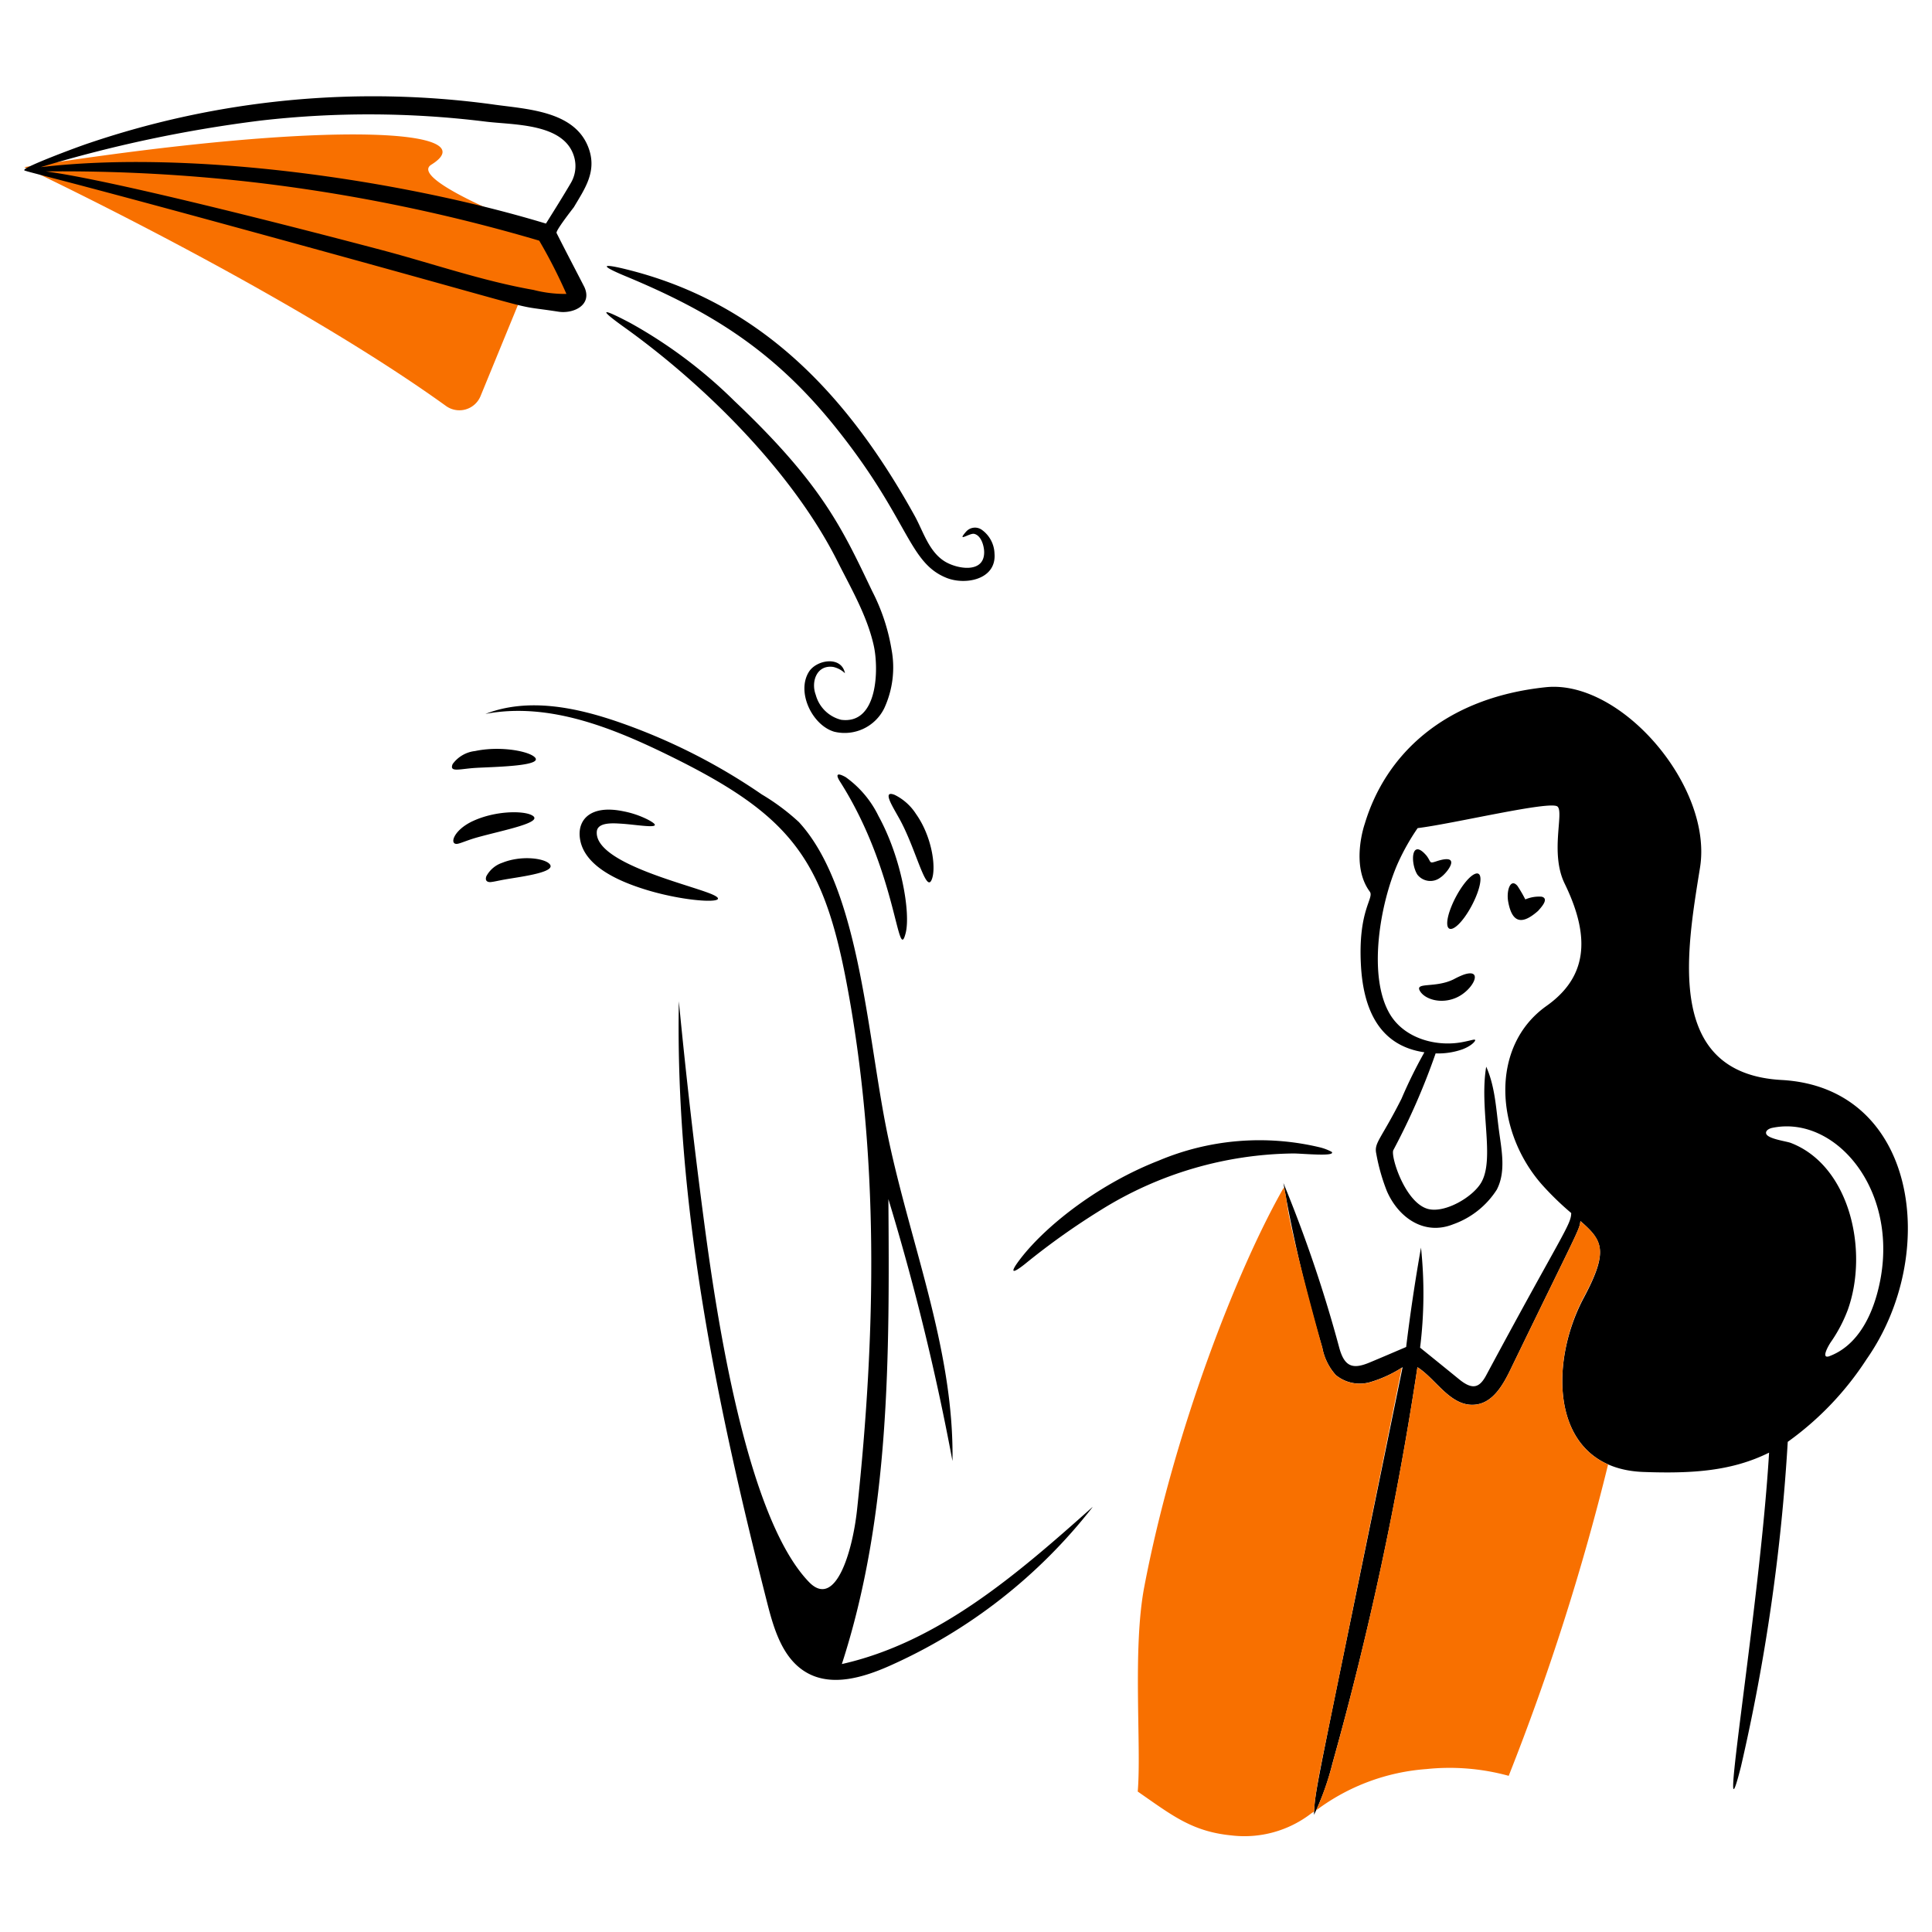 <svg width="326" height="326" fill="none" xmlns="http://www.w3.org/2000/svg"><path d="M152.825 157.417c-1.389 5.557-1.385-10.303-11.084-25.532-.797-1.252-.476-1.549.949-.758a17.399 17.399 0 0 1 5.542 6.562c3.92 7.148 5.428 16.388 4.593 19.728Zm4.47-9.219c-.938 3.001-2.592-4.507-5.311-9.637-1.16-2.187-3.33-5.34-1.023-4.438a8.982 8.982 0 0 1 3.603 3.224c2.654 3.744 3.383 8.805 2.731 10.851Z" fill="#000"/><path d="M72.78 27.787c9.19-5.715-15.322-7.968-68.667.417 0 0 43.925 20.7 71.131 40.289a3.86 3.86 0 0 0 5.844-1.663l6.865-16.73 7.474 1.1a1.582 1.582 0 0 0 1.63-2.282l-4.933-9.674c.002.039-23.628-8.796-19.344-11.457Z" fill="#F87000"/><path d="M99.41 25.244c-2.212-6.673-10.696-6.804-16.502-7.661a149.377 149.377 0 0 0-67.87 6.56c-2.156.711-10.92 4.005-10.92 4.516-.327.228.606.102 34.105 9.256C97.599 54.14 84.121 51.037 94.257 52.597c2.429.373 5.728-1.063 4.362-4.136-1.555-3.035-3.155-6.065-4.704-9.142-.19-.378 2.58-3.912 2.921-4.364 1.788-3.033 3.845-5.879 2.575-9.711ZM64.584 42.24C53.23 39.23 19.28 30.416 7.716 28.924c12.12-.118 24.234.54 36.27 1.973a288.27 288.27 0 0 1 47.002 9.711 88.28 88.28 0 0 1 4.59 8.991 21.412 21.412 0 0 1-5.576-.683c-8.575-1.504-16.994-4.441-25.418-6.676Zm31.749-11.38c-1.467 2.496-2.883 4.74-4.212 6.865-24.939-7.544-60.186-12.47-85.249-9.521a224.135 224.135 0 0 1 37.065-7.853 159.996 159.996 0 0 1 37.861.151c4.745.616 13.48.197 15.099 6.031a5.614 5.614 0 0 1-.564 4.326Zm9.224 15.743c-4.619-1.92-4.042-2.231.796-.986 22.494 5.783 36.97 21.508 47.99 41.427 1.439 2.608 2.35 5.921 4.97 7.625 2.047 1.33 6.753 2.2 6.753-1.48 0-1.024-.489-2.86-1.708-3.11-.757-.155-2.999 1.525-1.365-.343a1.995 1.995 0 0 1 2.618-.378 5.123 5.123 0 0 1 2.199 4.059c.347 4.4-4.934 5.355-8.08 4.098-6.544-2.616-6.29-9.968-18.931-25.647-10.355-12.844-21.056-19.369-35.242-25.265Zm-.228 8.612c-4.476-3.205-3.84-3.286 1.024-.72a80.683 80.683 0 0 1 17.564 13.163c14.9 14.108 18.26 21.666 23.256 32.098a33.304 33.304 0 0 1 3.26 9.826 16.42 16.42 0 0 1-1.215 9.9 7.449 7.449 0 0 1-8.459 3.984c-3.718-1.097-6.421-6.72-4.25-10.129 1.285-2.015 5.464-2.732 6.07.266a4.19 4.19 0 0 0-1.972-1.063c-2.808-.409-3.795 2.504-2.96 4.704a5.923 5.923 0 0 0 4.287 4.212c6.256.828 6.357-8.684 5.501-12.52-1.123-5.04-3.834-9.672-6.145-14.264-7.529-14.965-22.232-29.627-35.961-39.457Zm3.984 83.081c3.533 1.876-1.674.846-4.592.683-1.141-.064-3.912-.303-4.021 1.366-.356 5.216 15.048 8.771 19.234 10.471 4.293 1.744-3.586 1.569-10.921-.683-4.68-1.438-10.74-4.065-11.19-8.954-.277-2.991 1.966-5.402 7.359-4.287 1.435.274 2.826.747 4.131 1.404Zm-19.348-10.735c2.591 1.716-6.534 1.825-9.675 2.009-2.735.163-4.51.828-3.912-.643a5.427 5.427 0 0 1 3.793-2.201c3.987-.839 8.398-.09 9.794.835Zm-.343 9.939c2.608 1.21-4.61 2.551-9.066 3.793-1.516.422-2.538.89-3.224 1.063-1.612.403-.978-2.236 2.504-3.832 3.73-1.713 8.246-1.738 9.786-1.024Zm2.921 8.118c1.977 1.507-4.579 2.298-7.283 2.771-1.173.205-1.972.417-2.542.456-.57 0-.894-.298-.652-.988a4.752 4.752 0 0 1 2.694-2.277c3.084-1.242 6.683-.8 7.783.038Zm130.2 47.99c.687.17 1.35.425 1.974.76.699.836-4.89.272-6.45.264a62.64 62.64 0 0 0-32.55 9.561 120.565 120.565 0 0 0-12.785 9.104c-2.369 1.876-2.525 1.389-.652-1.024 4.49-5.76 13.424-12.611 23.217-16.427a43.783 43.783 0 0 1 27.246-2.238Zm22.42-36.95c-1.175.489-1.289-1.141-.264-3.681 1.026-2.539 2.762-4.984 3.945-5.499 1.183-.516 1.289 1.141.266 3.678-1.024 2.538-2.77 5.008-3.947 5.502Zm14.985-5.35a5.875 5.875 0 0 0-2.771.456 22.979 22.979 0 0 0-1.328-2.282c-1.176-1.388-1.904.802-1.556 2.695.683 3.698 2.421 3.838 5.045 1.517.421-.489 1.938-2.042.61-2.386Zm-17.829-5.956c-1.205.403-.8.111-1.594-.949-2.647-3.128-2.771 1.277-1.555 3.187a2.771 2.771 0 0 0 3.869.489c1.158-.742 3.829-4.243-.72-2.727Zm-2.769 21.777c-.729-1.423 2.717-.373 5.767-1.898.526-.288 1.07-.541 1.63-.757 3.502-1.21 1.654 2.608-1.213 3.868-2.67 1.178-5.451.218-6.184-1.213Z" fill="#000"/><path d="M184.2 254.422c-12.52 11.152-25.798 22.686-42.148 26.365 8.15-25.113 8.042-52.049 7.853-78.453a412.32 412.32 0 0 1 10.813 44.197c.304-19.234-7.52-37.557-11.229-56.45-3.247-16.54-4.653-40.447-14.688-51.368a37.264 37.264 0 0 0-6.259-4.665 100.91 100.91 0 0 0-24.287-12.254c-7.204-2.473-15.213-4.098-22.344-1.329 10.774-2.047 21.62 2.396 31.449 7.247 19.753 9.748 25.428 16.985 29.401 37.671 5.631 29.36 5.053 59.596 1.859 89.342-.759 7.055-3.633 16.862-8.119 12.215-10.564-10.944-15.59-45.012-17.604-60.091a1059.35 1059.35 0 0 1-4.35-37.899c-.644 34.37 6.465 68.359 14.949 101.671 1.141 4.476 2.662 9.433 6.751 11.684 4.181 2.301 9.374.766 13.772-1.176a89.592 89.592 0 0 0 34.37-26.86c-.075.076-.151.114-.189.153Zm116.428-72.188c-19.766-1.09-16.054-21.625-13.77-35.85 2.192-13.66-13.318-31.759-26.025-30.426-17.301 1.814-27.087 11.533-30.54 23.027 0 0-2.471 6.975.835 11.458.815 1.106-2.026 3.075-1.48 12.551.433 7.515 3.219 13.48 10.699 14.567a80.513 80.513 0 0 0-3.869 7.853c-3.512 6.939-4.644 7.397-4.25 9.257a32.88 32.88 0 0 0 1.783 6.297c1.938 4.476 6.292 7.576 11.192 5.615a14.46 14.46 0 0 0 7.359-5.842c1.559-2.996.832-6.564.38-9.902-.497-3.679-.652-7.474-2.163-10.849-1.195 7.106 1.496 15.485-.834 19.537-1.427 2.481-6.123 5.199-8.954 4.476-3.902-.996-6.399-8.965-5.879-9.943a113.983 113.983 0 0 0 7.131-16.313 12.313 12.313 0 0 0 4.515-.682c1.607-.613 2.2-1.405 2.163-1.556-.039-.227-.686.06-2.201.342-4.448.826-9.749-.652-12.177-4.704-3.821-6.387-1.684-18.683 1.327-25.493a37.852 37.852 0 0 1 3.338-5.919c6.147-.759 22.389-4.675 23.597-3.643 1.141.978-1.304 7.858 1.215 13.012 4.534 9.304 3.652 15.875-3.073 20.639-9.617 6.814-8.67 21.265-.683 30.235a49.927 49.927 0 0 0 4.856 4.704c0 1.984-1.606 3.643-14.344 27.384-1.12 2.088-2.282 2.529-4.553.683a1831.06 1831.06 0 0 0-6.601-5.349 73.946 73.946 0 0 0 .153-16.882 310.868 310.868 0 0 0-2.504 16.769c-2.049.872-4.093 1.756-6.146 2.608-2.817 1.184-4.264.802-5.159-2.541a227.35 227.35 0 0 0-9.409-27.731 245.955 245.955 0 0 0 6.563 27.769 9.53 9.53 0 0 0 2.282 4.629 6.354 6.354 0 0 0 5.727 1.214 20.89 20.89 0 0 0 5.542-2.543c-14.894 72.72-14.789 71.15-14.947 75.533a44.19 44.19 0 0 0 3.073-8.536 553.733 553.733 0 0 0 14.378-66.993c3.143 1.956 5.658 6.86 9.902 6.298 2.845-.378 4.516-3.26 5.766-5.842 11.594-23.909 11.604-23.472 11.837-25.115 3.718 3.26 4.821 4.971.569 12.937-6.141 11.498-5.542 28.832 10.053 29.401 8.313.303 14.948-.152 21.207-3.26-1.565 26.213-9.047 69.938-4.742 52.96a329.47 329.47 0 0 0 7.891-54.781 51.727 51.727 0 0 0 13.315-13.961c12.4-17.717 8.569-45.842-14.345-47.099Zm8.119 46.585c-1.63.622-.153-1.858.151-2.312a24.854 24.854 0 0 0 2.884-5.464c3.586-9.977.352-24.354-9.598-28.186-.797-.307-3.954-.682-4.174-1.594-.117-.489.489-.838 1.025-.949 11.096-2.321 22.419 11.583 17.604 28.339-1.25 4.331-3.654 8.545-7.892 10.16v.006Z" fill="#000"/><path d="M267.244 218.875c4.319-8.061 3.064-9.635-.569-12.823-.233 1.63-.243 1.206-11.837 25.115-1.25 2.578-2.921 5.463-5.765 5.842-4.238.562-6.76-4.343-9.903-6.299a556.929 556.929 0 0 1-14.127 66.105 54.158 54.158 0 0 1-2.934 8.639 35.268 35.268 0 0 1 18.582-6.947 37.678 37.678 0 0 1 13.884 1.141 405.316 405.316 0 0 0 16.771-52.54c-9.828-4.349-9.222-18.683-4.102-28.233Zm-30.706 11.91a20.333 20.333 0 0 1-5.404 2.468 6.367 6.367 0 0 1-3.012.092 6.366 6.366 0 0 1-2.715-1.306 9.541 9.541 0 0 1-2.282-4.63c-7.264-26.428-5.479-23.512-6.488-27.048-7.891 13.77-18.582 41.277-23.558 67.414-2.008 10.547-.455 26.895-1.1 34.523.076.075.189.113.265.189 5.576 3.87 8.954 6.556 15.485 7.208a18.456 18.456 0 0 0 13.544-3.718c1.045-.784-.326 1.368 1.858-9.291 4.496-21.994 8.981-43.911 13.407-65.901Z" fill="#F87000"/></svg>
